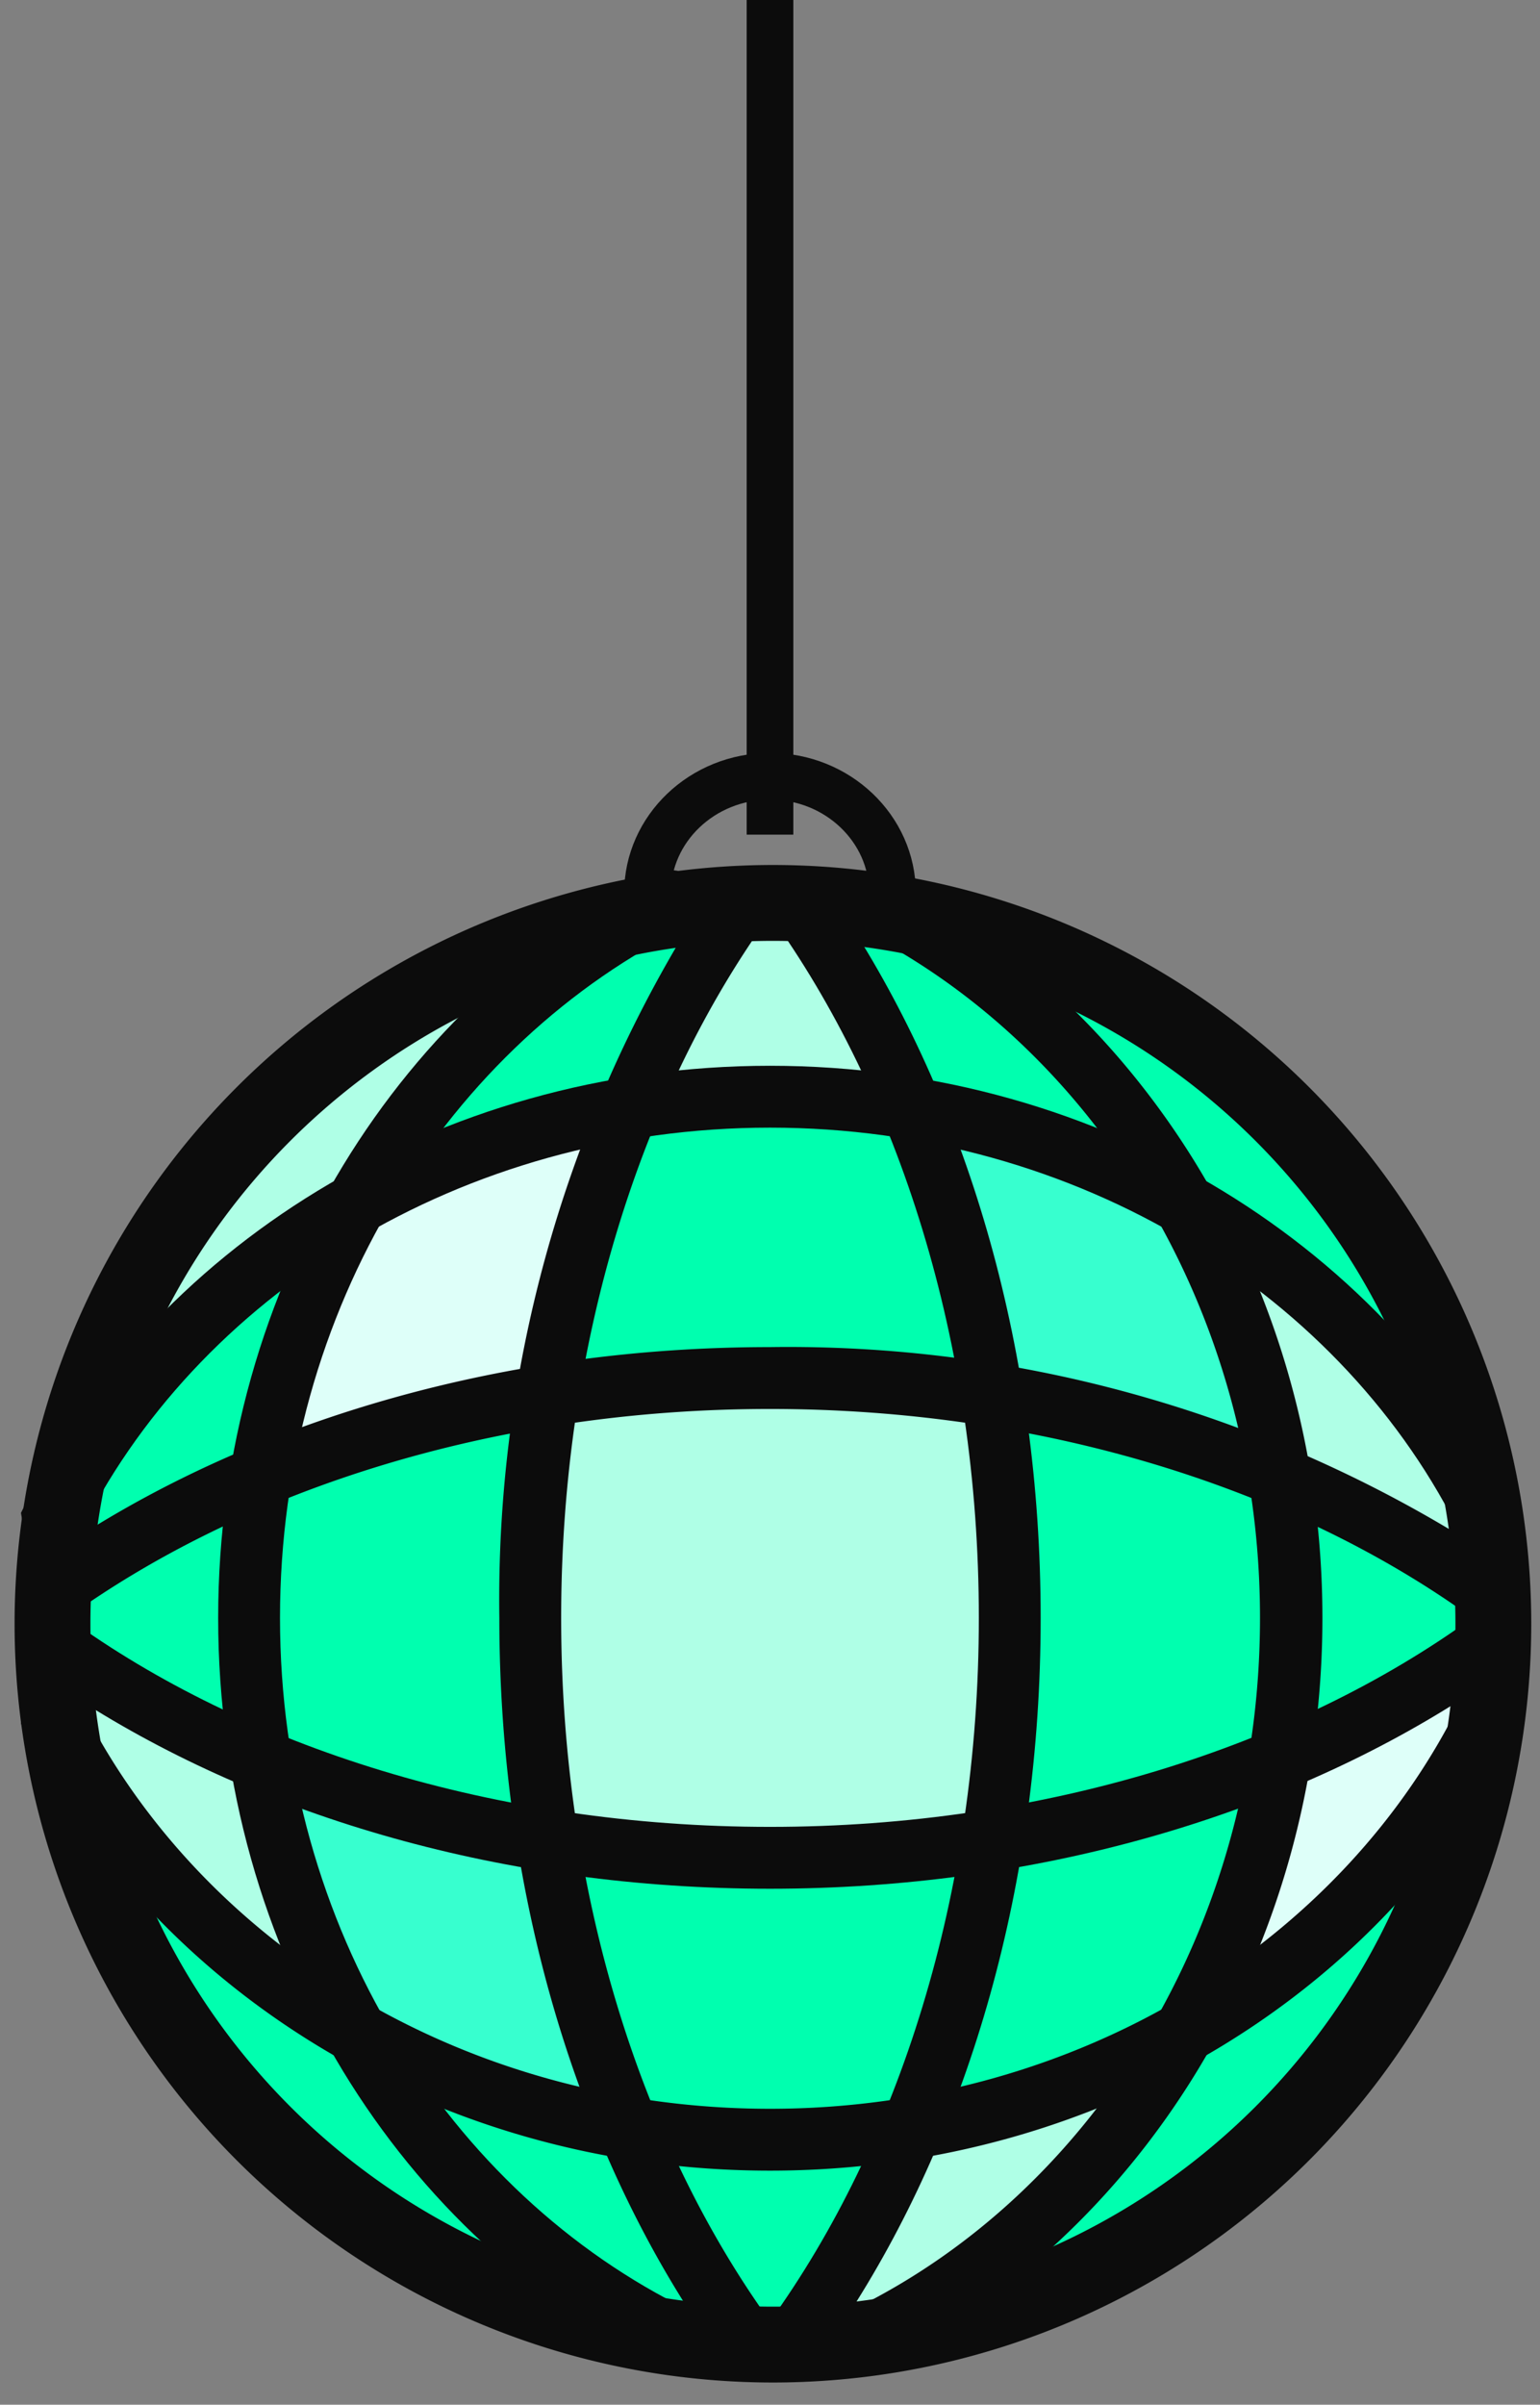 <svg xmlns="http://www.w3.org/2000/svg" fill="none" viewBox="0 0 264 412">
  <rect x="0" y="0" width="264" height="412" fill="#808080" stroke="none"/>
  <g id="disco">
    <g id="ball">
      <path id="base" fill="#00FFAF" d="M254.3 277.2a122.3 122.3 0 1 1-244.6 0 122.3 122.3 0 0 1 244.6 0Z"/>
      <g id="mirrors">
        <path class="mirror" fill="#37FFCF" d="M93 315.5 47 303l14 46 45.5 13.5-13.5-47Z"/>
        <path class="mirror" fill="#37FFCF" d="m204.5 207.5-48-15.5 13.5 46.5 49 14.5-14.5-45.5Z"/>
        <path class="mirror" fill="#AFFFE6" d="m170 240-79.5-1.5v76h81L170 240Z"/>
        <path class="mirror" fill="#AFFFE6" d="M61 204.5 23 231l23-41.5L86 167l-25 37.5Z"/>
        <path class="mirror" fill="#AFFFE6" d="M152.5 188.5h-43l23-35.5 20 35.5Z"/>
        <path class="mirror" fill="#AFFFE6" d="M244 239.5 212.5 213l9.5 42 31.5 14.5-9.5-30Z"/>
        <path class="mirror" fill="#AFFFE6" d="m44 301-34-14.5 8 31L52.5 340 44 301Z"/>
        <path class="mirror" fill="#AFFFE6" d="M197.5 354 155 365l-14 36.5 42.5-24.5 14-23Z"/>
        <path class="mirror" fill="#DEFFF9" d="m108 190-50 16.5L45.5 253 94 237.5l14-47.5Z"/>
        <path class="mirror" fill="#DEFFF9" d="m210 340.5 8.5-38.5 35.5-15.5-14.5 34.5-29.5 19.5Z"/>
      </g>
      <g id="grid" fill="#0C0C0C">
        <path d="M13.4 263.3c20-41.2 65.7-70.1 118.6-70.1 53 0 98.6 28.9 118.6 70.1l8 5.5 1.8-9.6c-21.7-45-71-76.6-128.4-76.6-57.3 0-106.7 31.6-128.4 76.6.5 3.2 1 6.4 1.8 9.6l8-5.5Z"/>
        <path d="m252.4 277.2 3-2.2c-1.3-4-3-7.9-4.8-11.7A221.3 221.3 0 0 0 132 230.8c-45.5 0-87 12.3-118.6 32.5-1.8 3.8-3.5 7.7-4.9 11.7l3 2.2c30.5-22 73.3-35.8 120.5-35.8s90 13.8 120.4 35.8ZM250.6 291.1c-20 41.3-65.7 70.2-118.6 70.2-53 0-98.5-28.9-118.6-70.2a182 182 0 0 1-8-5.4c-.7 3.2-1.3 6.3-1.8 9.6 21.7 45 71 76.6 128.4 76.6 57.4 0 106.7-31.6 128.4-76.6-.5-3.3-1-6.4-1.8-9.6-2.6 1.9-5.3 3.7-8 5.4Z"/>
        <path d="M252.4 277.2C222 299.2 179.2 313 132 313s-90-13.7-120.4-35.8l-3 2.3c1.3 4 3 7.8 4.8 11.6 31.5 20.2 73 32.5 118.6 32.5 45.5 0 87-12.3 118.6-32.5 1.8-3.8 3.5-7.6 4.9-11.6l-3-2.3Z"/>
        <path d="M118.1 395.8C77 375.8 48 330.2 48 277.2s28.9-98.5 70.1-118.6l5.4-8c-3.1-.7-6.3-1.3-9.5-1.7-45 21.6-76.6 71-76.6 128.3 0 57.4 31.5 106.8 76.6 128.4 3.2-.5 6.4-1 9.5-1.8-1.8-2.6-3.7-5.2-5.4-8Z"/>
        <path d="m132 156.8-2.2-3c-4 1.4-8 3-11.7 4.8a221.3 221.3 0 0 0-32.5 118.6c0 45.5 12.3 87.1 32.5 118.6 3.8 1.9 7.7 3.5 11.7 4.9l2.2-3c-22-30.5-35.8-73.2-35.8-120.5 0-47.2 13.8-90 35.8-120.4ZM146 158.6c41.2 20 70 65.7 70 118.6 0 53-28.8 98.6-70 118.6-1.8 2.8-3.6 5.4-5.5 8 3.1.8 6.3 1.3 9.5 1.8 45-21.6 76.7-71 76.7-128.4C226.7 220 195 170.5 150 149c-3.2.4-6.4 1-9.5 1.7 1.9 2.6 3.7 5.3 5.4 8Z"/>
        <path d="M132 156.8c22 30.5 35.8 73.2 35.8 120.4 0 47.3-13.8 90-35.8 120.5l2.2 3c4-1.4 8-3 11.7-4.9 20.2-31.5 32.5-73 32.5-118.6 0-45.5-12.3-87-32.5-118.6-3.8-1.8-7.7-3.4-11.7-4.8l-2.2 3Z"/>
      </g>
      <path id="border" stroke="#0C0C0C" stroke-miterlimit="10" stroke-width="13" d="M256 278.2a123.5 123.5 0 1 1-247 0 123.5 123.5 0 0 1 247 0Z"/>
    </g>
    <g id="hanger" stroke="#0C0C0C" stroke-miterlimit="10" stroke-width="8">
      <path d="M111 153c0-11 9.4-20 21-20s21 9 21 20"/>
      <path stroke-linecap="square" d="M132 139V4"/>
    </g>
  </g>
</svg>